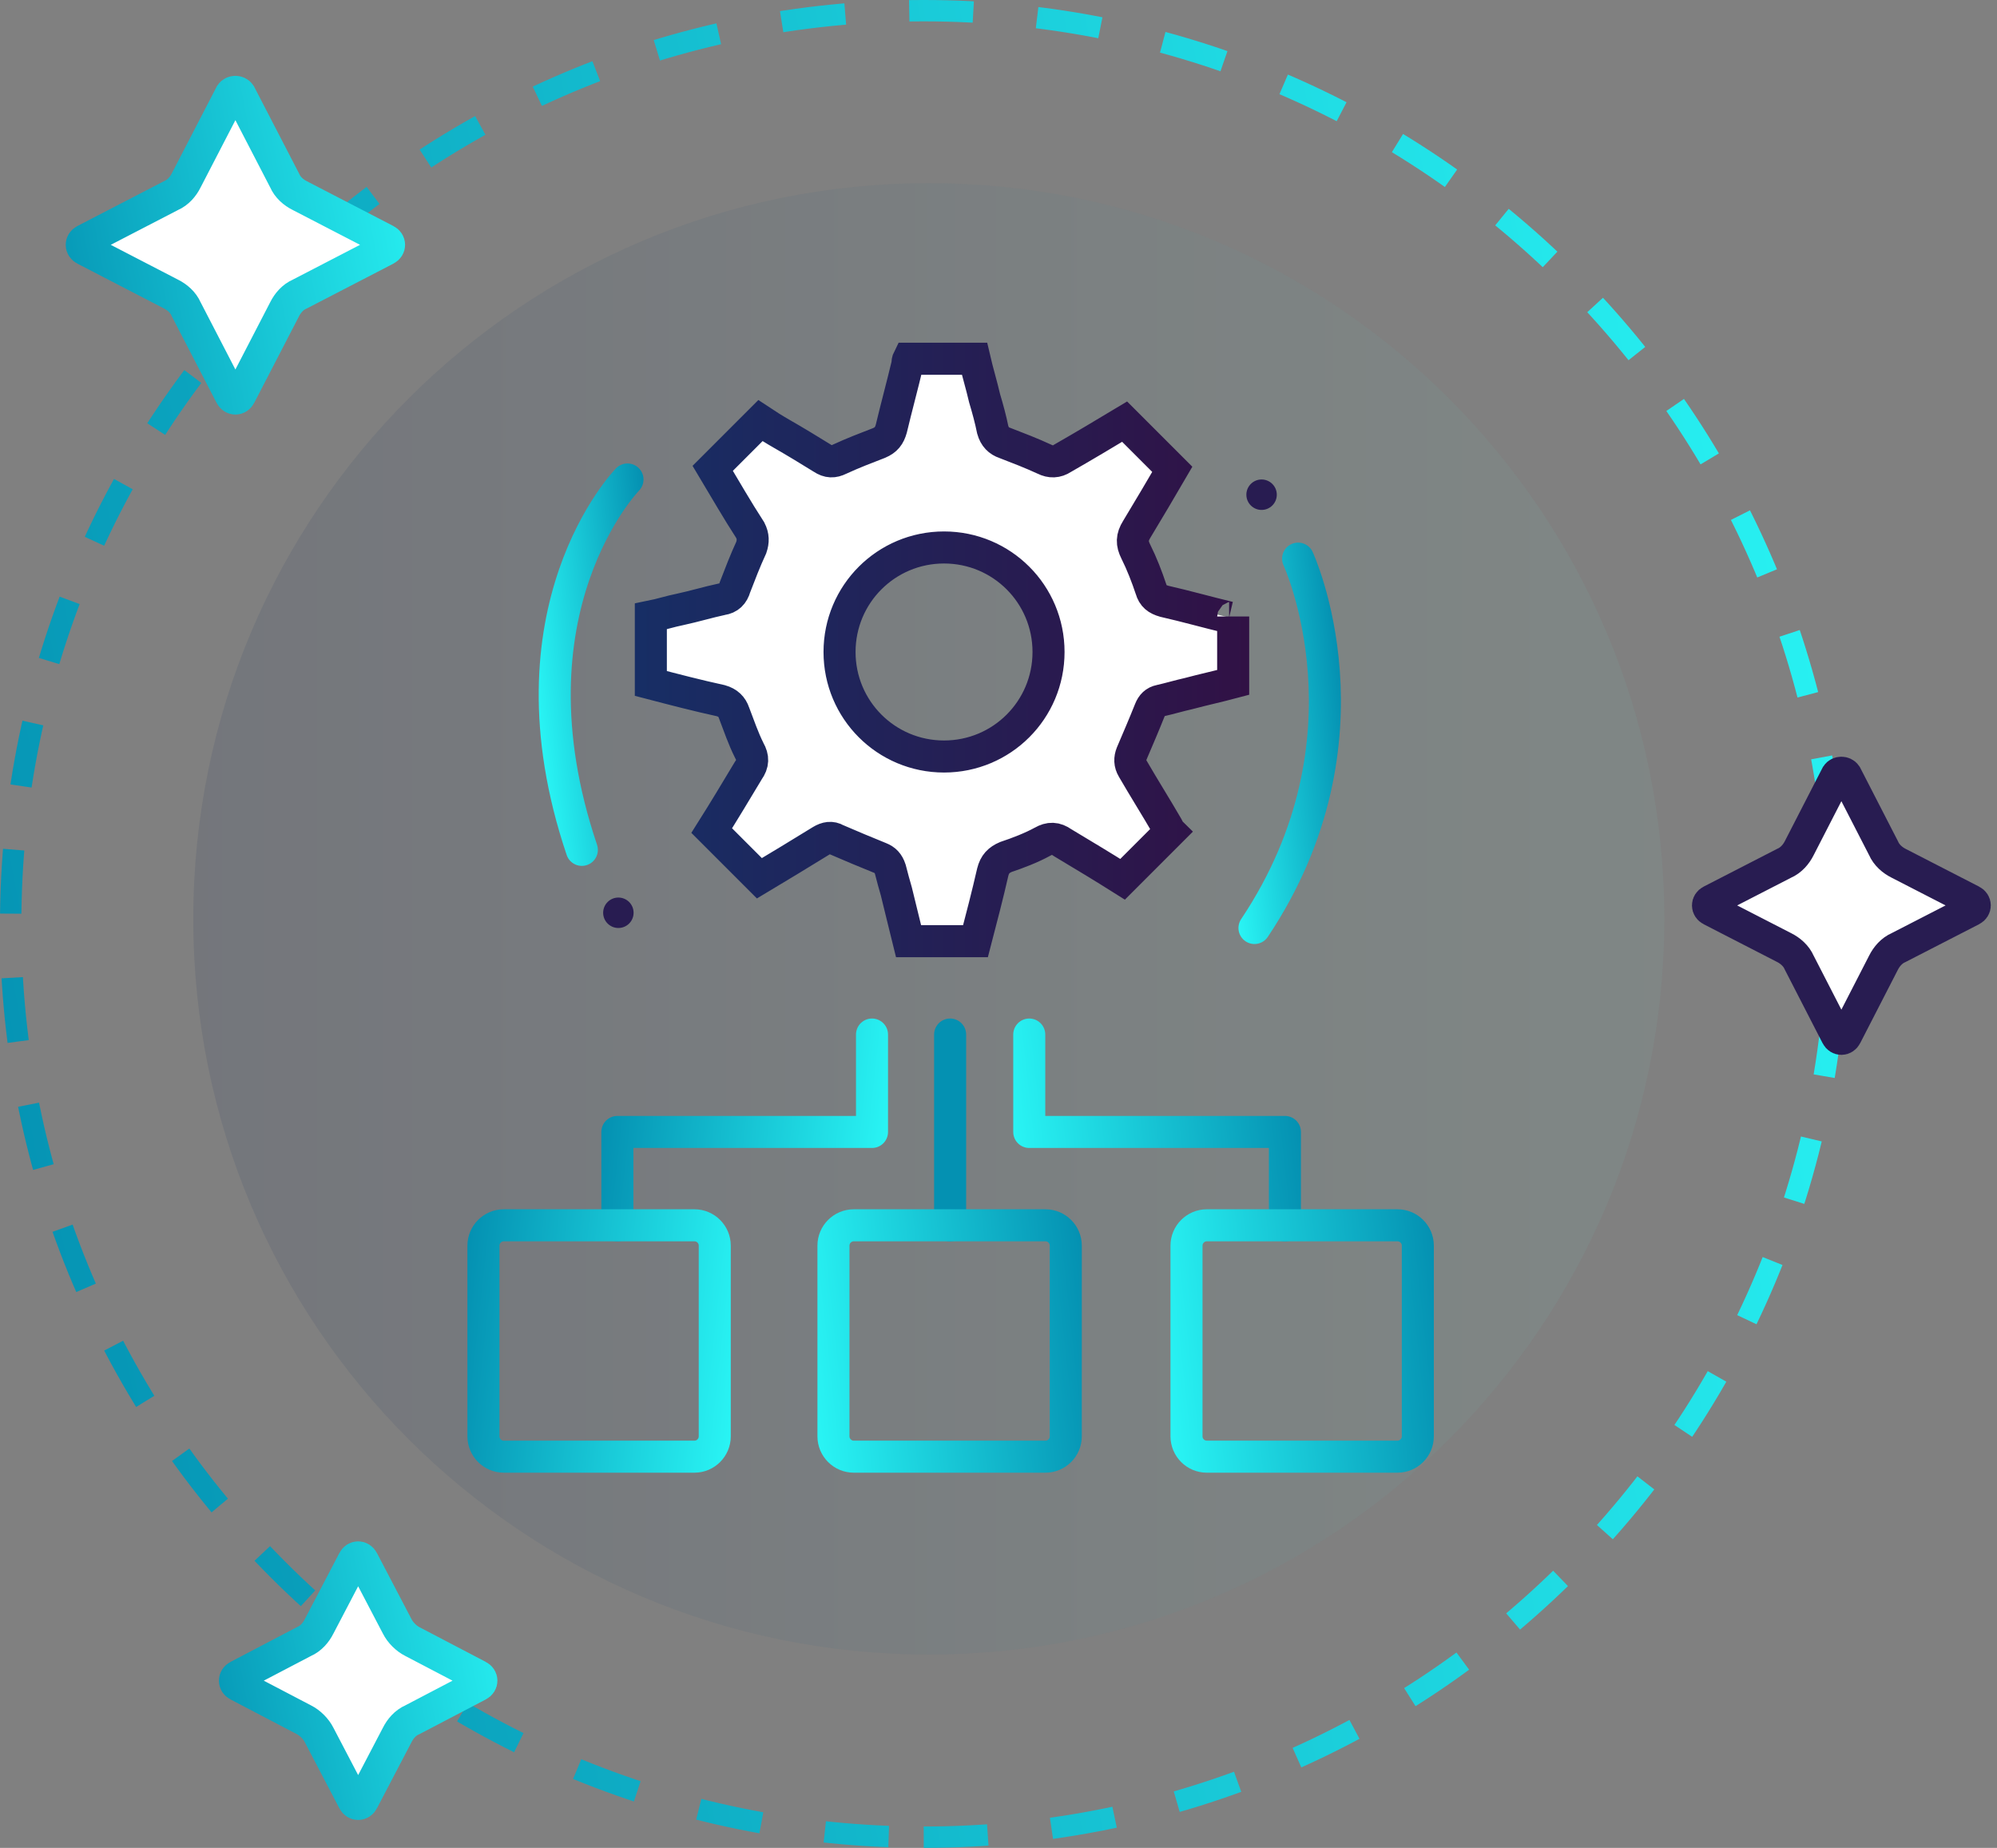 <svg width="187" height="173" viewBox="0 0 187 173" fill="none" xmlns="http://www.w3.org/2000/svg">
<rect x="0" y="0" width="187" height="173" fill="#808080" stroke="none"/>
<path opacity="0.1" d="M155.85 86.025C155.85 124.098 125.048 154.9 86.975 154.9C48.902 154.9 18.1 124.098 18.1 86.025C18.1 47.953 48.902 17.15 86.975 17.15C125.048 17.15 155.85 47.953 155.85 86.025Z" fill="url(#paint0_linear_1_317)"/>
<path d="M115.095 57.81C113.1 57.335 111.105 56.765 109.015 56.29C108.35 56.1 107.97 55.815 107.78 55.15C107.4 54.01 106.925 52.775 106.355 51.635C105.975 50.875 105.975 50.305 106.45 49.545C107.59 47.645 108.73 45.745 109.775 43.94C108.255 42.42 106.83 40.995 105.31 39.475C103.41 40.615 101.51 41.755 99.515 42.895C98.945 43.275 98.375 43.275 97.805 42.99C96.57 42.42 95.335 41.945 94.1 41.47C93.53 41.28 93.15 40.9 92.96 40.235C92.77 39.285 92.485 38.24 92.2 37.29C91.915 36.055 91.535 34.82 91.25 33.585C89.16 33.585 87.07 33.585 85.075 33.585C84.98 33.775 84.98 33.87 84.98 34.06C84.505 36.055 83.935 38.145 83.46 40.14C83.27 40.805 82.985 41.185 82.32 41.47C81.085 41.945 79.85 42.42 78.615 42.99C78.045 43.275 77.57 43.275 77 42.895C75.765 42.135 74.53 41.375 73.2 40.615C72.535 40.235 71.775 39.76 71.205 39.38C69.685 40.9 68.26 42.325 66.74 43.845C67.88 45.745 69.02 47.74 70.255 49.64C70.54 50.21 70.54 50.685 70.35 51.255C69.78 52.49 69.305 53.725 68.83 54.96C68.64 55.625 68.26 56.005 67.595 56.1C66.265 56.385 65.03 56.765 63.7 57.05C62.75 57.24 61.895 57.525 60.945 57.715C60.945 59.805 60.945 61.895 60.945 63.985C63.13 64.555 65.315 65.125 67.5 65.6C68.165 65.79 68.545 66.17 68.735 66.74C69.21 67.975 69.59 69.115 70.16 70.255C70.54 70.92 70.54 71.49 70.065 72.155C68.925 74.055 67.785 75.955 66.645 77.76C68.165 79.28 69.59 80.705 71.11 82.225C73.01 81.085 74.91 79.945 76.905 78.71C77.38 78.425 77.855 78.33 78.33 78.615C79.66 79.185 80.99 79.755 82.415 80.325C82.89 80.515 83.175 80.8 83.365 81.37C83.555 82.13 83.745 82.795 83.935 83.46C84.315 84.98 84.695 86.595 85.075 88.115C87.165 88.115 89.255 88.115 91.345 88.115C91.915 85.93 92.485 83.745 92.96 81.655C93.15 80.895 93.53 80.515 94.195 80.23C95.335 79.85 96.57 79.375 97.615 78.805C98.28 78.425 98.85 78.425 99.515 78.9C101.415 80.04 103.315 81.18 105.12 82.32C106.64 80.8 108.065 79.375 109.585 77.855C109.49 77.76 109.395 77.57 109.3 77.38C108.255 75.575 107.115 73.77 106.07 71.965C105.785 71.49 105.785 71.015 105.975 70.54C106.545 69.21 107.115 67.88 107.685 66.455C107.875 65.98 108.16 65.695 108.635 65.6C109.49 65.41 110.44 65.125 111.295 64.935C112.72 64.555 114.05 64.27 115.475 63.89C115.475 61.8 115.475 59.71 115.475 57.715C115.475 57.905 115.285 57.81 115.095 57.81ZM88.4 70.825C82.985 70.825 78.615 66.455 78.615 61.04C78.615 55.625 82.985 51.255 88.4 51.255C93.815 51.255 98.185 55.625 98.185 61.04C98.185 66.455 93.815 70.825 88.4 70.825Z" fill="white" stroke="url(#paint1_linear_1_317)" stroke-width="3" stroke-miterlimit="10"/>
<path d="M86.5 172C133.72 172 172 133.72 172 86.5C172 39.28 133.72 1 86.5 1C39.28 1 1 39.28 1 86.5C1 133.72 39.28 172 86.5 172Z" stroke="url(#paint2_linear_1_317)" stroke-width="2" stroke-dasharray="6 6"/>
<path d="M22.47 8.814L26.65 16.889C26.935 17.554 27.505 18.029 28.075 18.314L36.15 22.494C36.53 22.684 36.53 23.159 36.15 23.349L28.075 27.529C27.41 27.814 26.935 28.384 26.65 28.954L22.47 37.029C22.28 37.409 21.805 37.409 21.615 37.029L17.435 28.954C17.15 28.289 16.58 27.814 16.01 27.529L7.935 23.349C7.555 23.159 7.555 22.684 7.935 22.494L16.01 18.314C16.675 18.029 17.15 17.459 17.435 16.889L21.615 8.814C21.805 8.529 22.28 8.529 22.47 8.814Z" fill="white" stroke="url(#paint3_linear_1_317)" stroke-width="3"/>
<path d="M172.855 72.559L176.37 79.399C176.655 80.064 177.225 80.539 177.795 80.824L184.635 84.339C185.015 84.529 185.015 85.004 184.635 85.194L177.795 88.709C177.13 88.994 176.655 89.564 176.37 90.134L172.855 96.974C172.665 97.354 172.19 97.354 172 96.974L168.485 90.134C168.2 89.469 167.63 88.994 167.06 88.709L160.22 85.194C159.84 85.004 159.84 84.529 160.22 84.339L167.06 80.824C167.725 80.539 168.2 79.969 168.485 79.399L172 72.559C172.19 72.274 172.665 72.274 172.855 72.559Z" fill="white" stroke="#281C51" stroke-width="3"/>
<path d="M33.965 146.089L37.195 152.264C37.48 152.834 38.05 153.404 38.62 153.689L44.795 156.919C45.175 157.109 45.175 157.584 44.795 157.774L38.62 161.004C37.955 161.289 37.48 161.859 37.195 162.429L33.965 168.604C33.775 168.984 33.3 168.984 33.11 168.604L29.88 162.429C29.595 161.859 29.025 161.289 28.455 161.004L22.28 157.774C21.9 157.584 21.9 157.109 22.28 156.919L28.455 153.689C29.12 153.404 29.595 152.834 29.88 152.264L33.11 146.089C33.3 145.709 33.775 145.709 33.965 146.089Z" fill="white" stroke="url(#paint4_linear_1_317)" stroke-width="3"/>
<path d="M57.81 114.715V105.975H81.655V96.855" stroke="url(#paint5_linear_1_317)" stroke-width="3" stroke-miterlimit="10" stroke-linecap="round" stroke-linejoin="round"/>
<path d="M120.32 114.715V105.975H96.38V96.855" stroke="url(#paint6_linear_1_317)" stroke-width="3" stroke-miterlimit="10" stroke-linecap="round" stroke-linejoin="round"/>
<path d="M88.97 96.855V114.715" stroke="url(#paint7_linear_1_317)" stroke-width="3" stroke-miterlimit="10" stroke-linecap="round" stroke-linejoin="round"/>
<path d="M58.76 44.89C58.76 44.89 46.885 57.05 54.485 79.565" stroke="url(#paint8_linear_1_317)" stroke-width="3" stroke-miterlimit="10" stroke-linecap="round" stroke-linejoin="round"/>
<path d="M121.555 52.3C121.555 52.3 129.345 69.115 117.47 86.88" stroke="url(#paint9_linear_1_317)" stroke-width="3" stroke-miterlimit="10" stroke-linecap="round" stroke-linejoin="round"/>
<path d="M118.135 47.74C118.922 47.74 119.56 47.102 119.56 46.315C119.56 45.528 118.922 44.89 118.135 44.89C117.348 44.89 116.71 45.528 116.71 46.315C116.71 47.102 117.348 47.74 118.135 47.74Z" fill="#281C51"/>
<path d="M57.905 86.88C58.692 86.88 59.33 86.242 59.33 85.455C59.33 84.668 58.692 84.03 57.905 84.03C57.118 84.03 56.48 84.668 56.48 85.455C56.48 86.242 57.118 86.88 57.905 86.88Z" fill="#281C51"/>
<path d="M65.03 136.375H47.17C46.125 136.375 45.27 135.52 45.27 134.475V116.615C45.27 115.57 46.125 114.715 47.17 114.715H65.03C66.075 114.715 66.93 115.57 66.93 116.615V134.475C66.93 135.52 66.075 136.375 65.03 136.375Z" stroke="url(#paint10_linear_1_317)" stroke-width="3" stroke-miterlimit="10" stroke-linejoin="round"/>
<path d="M113.005 136.375H130.865C131.91 136.375 132.765 135.52 132.765 134.475V116.615C132.765 115.57 131.91 114.715 130.865 114.715H113.005C111.96 114.715 111.105 115.57 111.105 116.615V134.475C111.105 135.52 111.96 136.375 113.005 136.375Z" stroke="url(#paint11_linear_1_317)" stroke-width="3" stroke-miterlimit="10" stroke-linecap="round" stroke-linejoin="round"/>
<path d="M79.945 136.375H97.9C98.945 136.375 99.8 135.52 99.8 134.475V116.615C99.8 115.57 98.945 114.715 97.9 114.715H79.945C78.9 114.715 78.045 115.57 78.045 116.615V134.475C78.045 135.52 78.9 136.375 79.945 136.375Z" stroke="url(#paint12_linear_1_317)" stroke-width="3" stroke-miterlimit="10" stroke-linecap="round" stroke-linejoin="round"/>
<defs>
<linearGradient id="paint0_linear_1_317" x1="18.1" y1="86.025" x2="155.85" y2="86.025" gradientUnits="userSpaceOnUse">
<stop stop-color="#092054"/>
<stop offset="0.194" stop-color="#213E67"/>
<stop offset="0.469" stop-color="#456F84"/>
<stop offset="0.705" stop-color="#629A9C"/>
<stop offset="0.89" stop-color="#76B7AE"/>
<stop offset="1" stop-color="#7EC3B4"/>
</linearGradient>
<linearGradient id="paint1_linear_1_317" x1="59.603" y1="61.05" x2="117.119" y2="61.05" gradientUnits="userSpaceOnUse">
<stop stop-color="#172E65"/>
<stop offset="1" stop-color="#311145"/>
</linearGradient>
<linearGradient id="paint2_linear_1_317" x1="-5.115" y1="104.059" x2="179.074" y2="68.757" gradientUnits="userSpaceOnUse">
<stop stop-color="#0491B2"/>
<stop offset="1" stop-color="#29F4F4"/>
</linearGradient>
<linearGradient id="paint3_linear_1_317" x1="2.914" y1="26.602" x2="41.385" y2="19.229" gradientUnits="userSpaceOnUse">
<stop stop-color="#0491B2"/>
<stop offset="1" stop-color="#29F4F4"/>
</linearGradient>
<linearGradient id="paint4_linear_1_317" x1="17.453" y1="160.421" x2="49.849" y2="154.212" gradientUnits="userSpaceOnUse">
<stop stop-color="#0491B2"/>
<stop offset="1" stop-color="#29F4F4"/>
</linearGradient>
<linearGradient id="paint5_linear_1_317" x1="56.511" y1="104.318" x2="82.985" y2="107.211" gradientUnits="userSpaceOnUse">
<stop stop-color="#0491B2"/>
<stop offset="1" stop-color="#29F4F4"/>
</linearGradient>
<linearGradient id="paint6_linear_1_317" x1="121.572" y1="104.318" x2="95.098" y2="107.211" gradientUnits="userSpaceOnUse">
<stop stop-color="#0491B2"/>
<stop offset="1" stop-color="#29F4F4"/>
</linearGradient>
<linearGradient id="paint7_linear_1_317" x1="-nan" y1="-nan" x2="-nan" y2="-nan" gradientUnits="userSpaceOnUse">
<stop stop-color="#0491B2"/>
<stop offset="1" stop-color="#29F4F4"/>
</linearGradient>
<linearGradient id="paint8_linear_1_317" x1="61.977" y1="61.6" x2="50.002" y2="62.909" gradientUnits="userSpaceOnUse">
<stop stop-color="#0491B2"/>
<stop offset="1" stop-color="#29F4F4"/>
</linearGradient>
<linearGradient id="paint9_linear_1_317" x1="126.09" y1="68.887" x2="114.208" y2="70.185" gradientUnits="userSpaceOnUse">
<stop stop-color="#0491B2"/>
<stop offset="1" stop-color="#29F4F4"/>
</linearGradient>
<linearGradient id="paint10_linear_1_317" x1="42.989" y1="124.088" x2="69.213" y2="126.954" gradientUnits="userSpaceOnUse">
<stop stop-color="#0491B2"/>
<stop offset="1" stop-color="#29F4F4"/>
</linearGradient>
<linearGradient id="paint11_linear_1_317" x1="135.094" y1="124.088" x2="108.871" y2="126.954" gradientUnits="userSpaceOnUse">
<stop stop-color="#0491B2"/>
<stop offset="1" stop-color="#29F4F4"/>
</linearGradient>
<linearGradient id="paint12_linear_1_317" x1="102.048" y1="124.088" x2="75.824" y2="126.954" gradientUnits="userSpaceOnUse">
<stop stop-color="#0491B2"/>
<stop offset="1" stop-color="#29F4F4"/>
</linearGradient>
</defs>
</svg>
